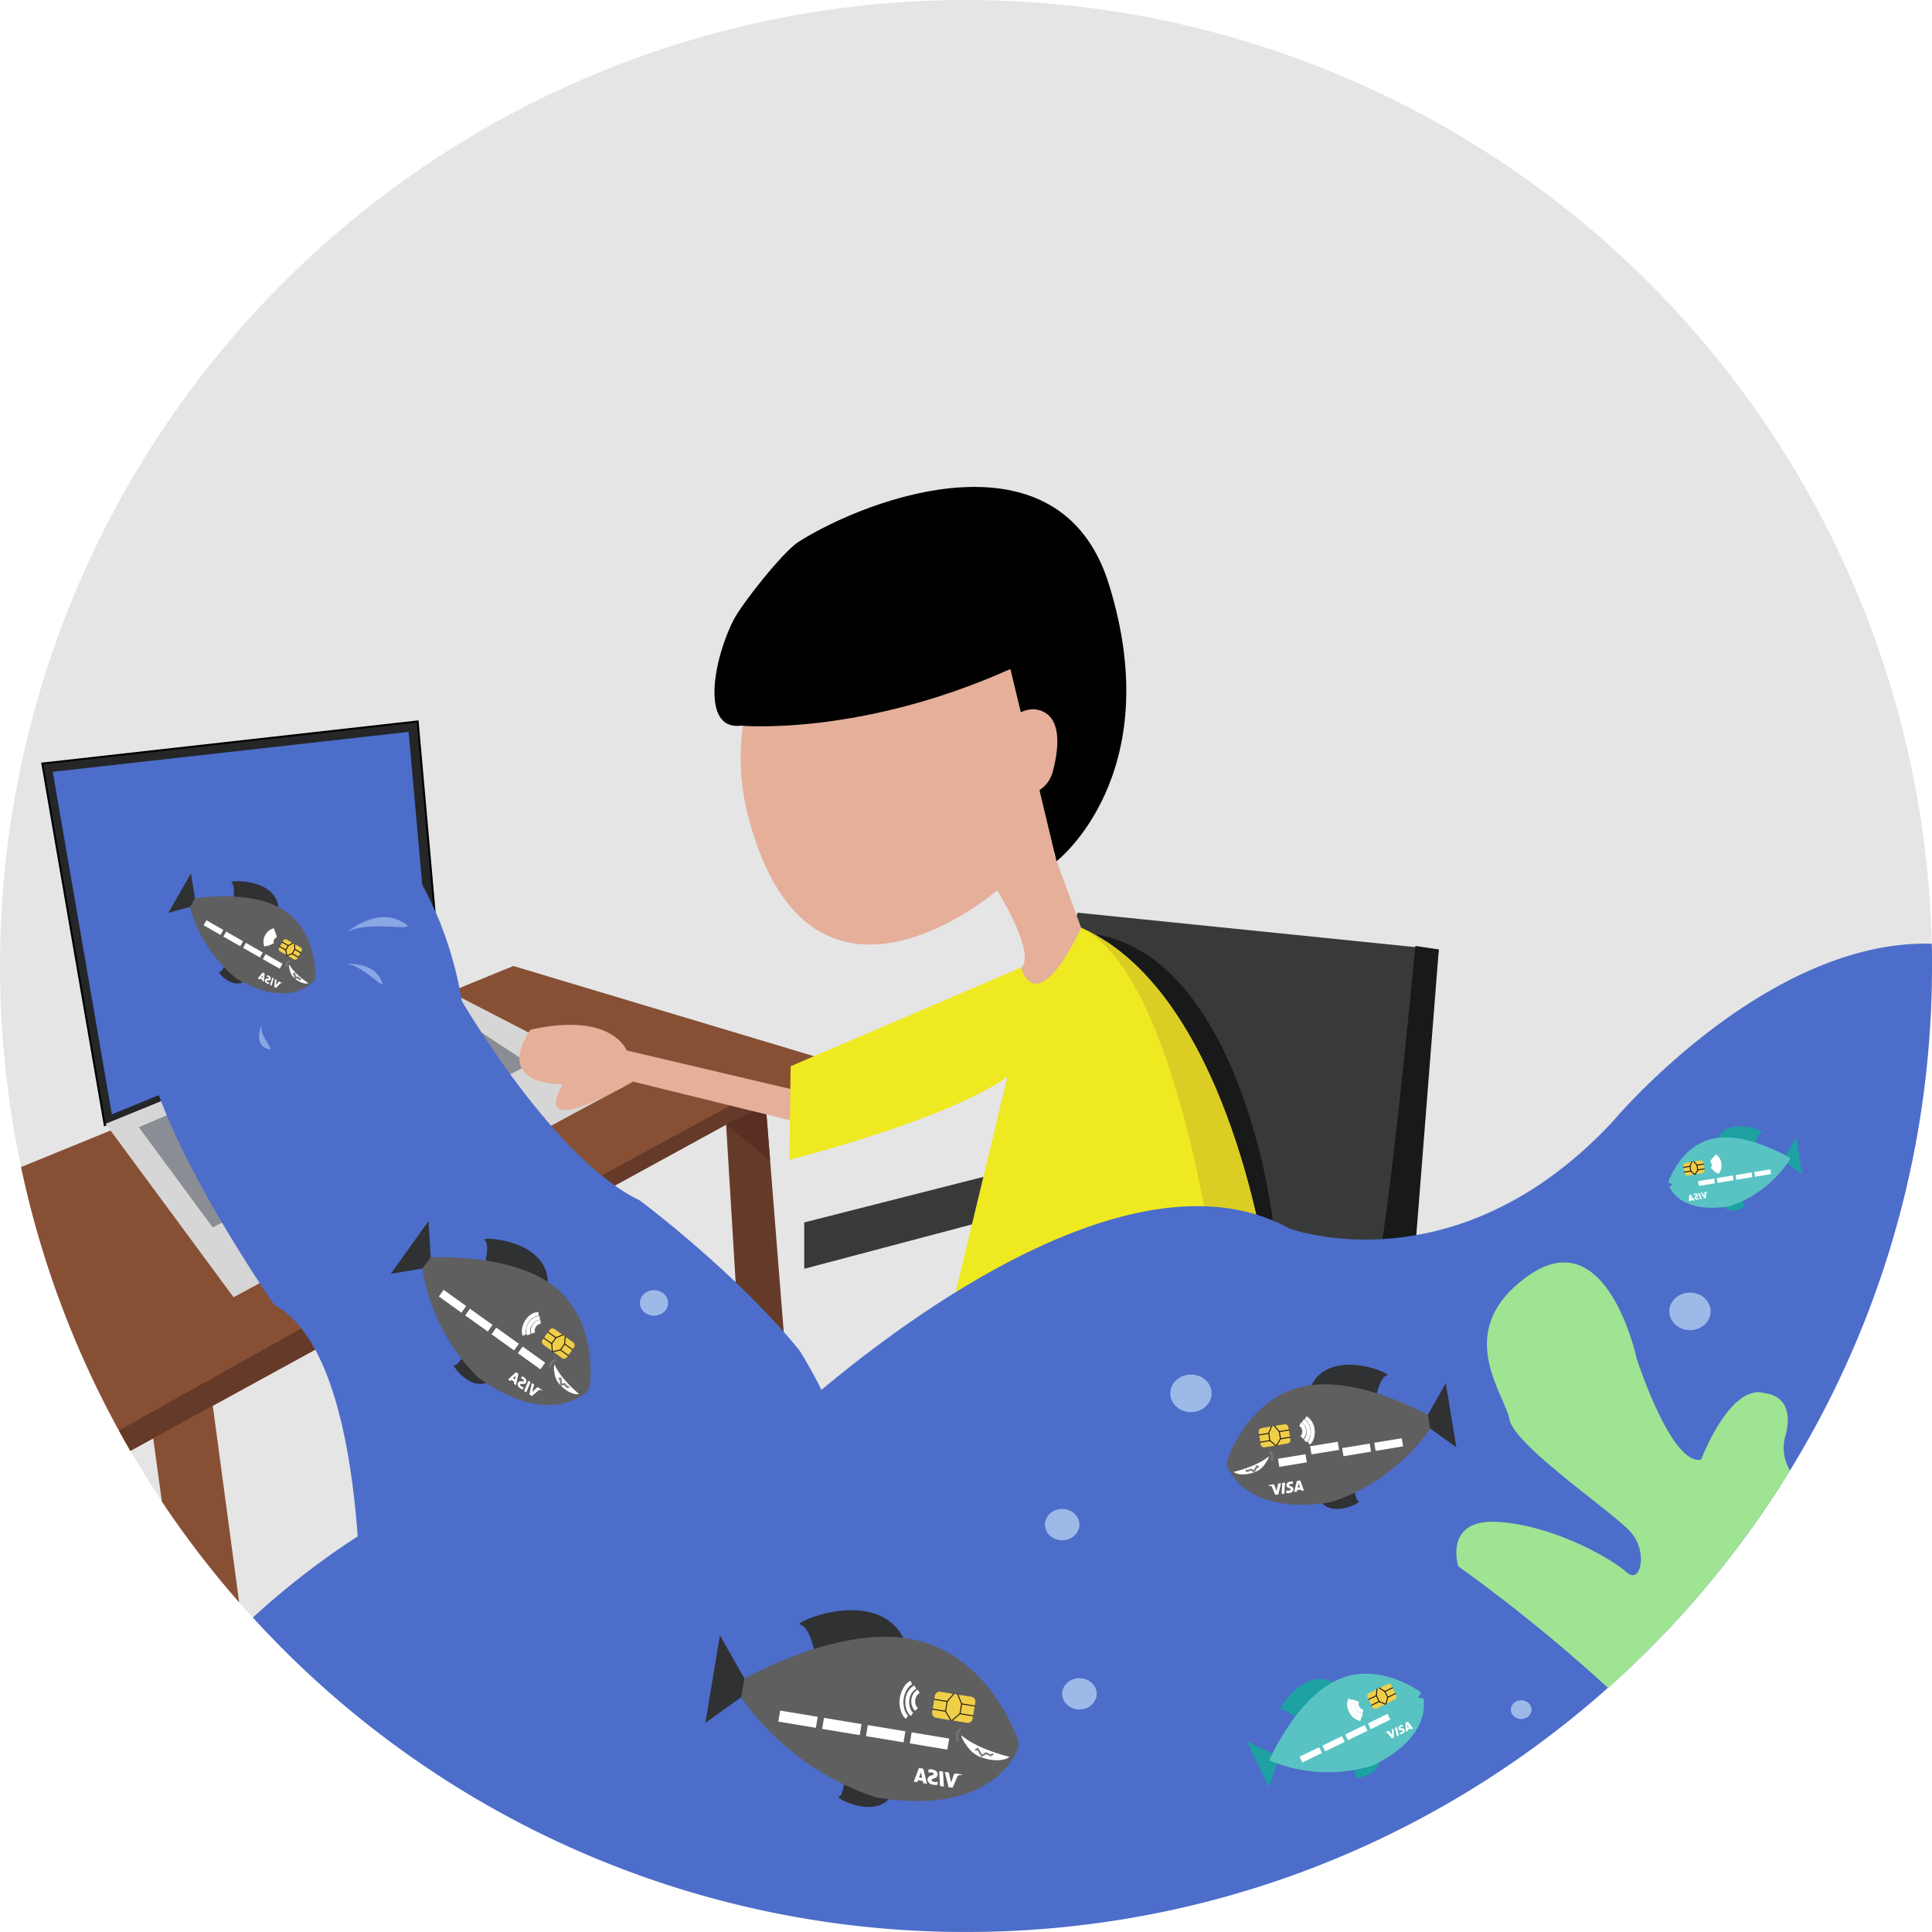 <svg xmlns="http://www.w3.org/2000/svg" viewBox="0 0 495.82 495.82"><defs><style>.\34 0b7c6c3-a686-4d7b-86e8-78a0a4901d8f{fill:#e5e5e5;}.\31 3c7766a-ce46-4137-97f8-194dca493f53{fill:#383a3a;}.\35 c53f08b-db8d-4bb0-92ad-ba512fb03b86{fill:#181919;}.c9f39c9b-d4fc-42e1-a168-ec629a4fd836{fill:#875035;}.\32 8b26aa1-9937-4c1a-ae18-08a80345fc5c{fill:#663a29;}.e621bc6c-00fe-4d11-80c8-1afd035583ed{fill:#592f23;}.\33 be2c232-cbf5-4250-9114-eea6ef5e968a,.\35 f89c95a-980f-438e-b656-ac7fae5d13bb,.\37 b54991f-ef50-4a9c-9ee6-ce7a502736e8,.cba9f140-7fdc-491b-864b-046e14a86e15{fill:none;}.bb039f49-db28-4ea4-b677-72ed8d073f13,.cba9f140-7fdc-491b-864b-046e14a86e15{stroke:#000;}.\33 be2c232-cbf5-4250-9114-eea6ef5e968a,.\35 f89c95a-980f-438e-b656-ac7fae5d13bb,.bb039f49-db28-4ea4-b677-72ed8d073f13,.cba9f140-7fdc-491b-864b-046e14a86e15{stroke-miterlimit:10;}.\34 b51c22c-4401-4004-8e3c-2711cae28572{fill:#d6d6d6;}.e66fe7cd-c608-48d2-aea9-e4fa88b84420{fill:#252628;}.\38 045fdd9-eddc-4917-ab58-2bf6a43a52b3{fill:#4c6dca;}.\37 399f81b-f86d-468d-944f-db6bd85f05d9{fill:#8a8d93;}.\36 bbc9c6e-51b2-459b-aead-9af46699d458{fill:#e5af9a;}.\31 e89fece-23b4-41a2-9f74-1cedce8cd0fa{fill:#efe922;}.b9446ee8-a5f4-4c48-bbb5-3b6950fa0d34{fill:#dbcd23;}.b828471b-2a28-4795-8d4c-2bc288b25dfc{fill:#89a6e5;}.a34ddc33-7e1c-4cab-943a-41eef1aa5a70{fill:#9ee493;}.e2ae2f84-c0a6-4440-b659-e51a27c76565{fill:#2f3132;}.\36 2d491ec-e762-4e5e-8e59-b90de45c2990{fill:#5f5f5f;}.\31 21c5892-6ee6-4540-a519-3804cd6fe66a{fill:#efcf48;}.\37 b54991f-ef50-4a9c-9ee6-ce7a502736e8{stroke:#231815;stroke-linecap:round;stroke-linejoin:round;stroke-width:0.25px;}.bb039f49-db28-4ea4-b677-72ed8d073f13,.e1cf817e-f09d-409b-9538-defd6bd2859f{fill:#fff;}.\35 f89c95a-980f-438e-b656-ac7fae5d13bb{stroke:#fff;}.\33 be2c232-cbf5-4250-9114-eea6ef5e968a,.bb039f49-db28-4ea4-b677-72ed8d073f13{stroke-width:0.5px;}.bb039f49-db28-4ea4-b677-72ed8d073f13{opacity:0.5;}.\33 be2c232-cbf5-4250-9114-eea6ef5e968a{stroke:#8e8e8e;opacity:0.51;}.\33 6d04e58-0ed9-46a2-8301-87b70f083970{fill:#1da1a3;}.eb63e135-f2c5-4d43-a444-038e4e9d4b4e{fill:#59c3c3;}.e6dc284e-da6b-4263-bec5-15981e9bb23c{fill:#9cb9e8;}</style></defs><title>p1-1</title><g id="e2accacc-18c7-4716-b8b4-9dccd39144c6" data-name="circle"><circle class="40b7c6c3-a686-4d7b-86e8-78a0a4901d8f" cx="247.91" cy="247.91" r="247.91"/></g><g id="337b0661-8ff6-4606-8a39-d04c48be3a65" data-name="chair"><polyline class="13c7766a-ce46-4137-97f8-194dca493f53" points="251.34 313.72 253.72 301.68 206.39 313.72 206.39 325.62"/><polygon class="13c7766a-ce46-4137-97f8-194dca493f53" points="276.57 234.23 273.24 243.68 255.24 339.56 357.91 339.56 369.24 243.68 276.57 234.23"/><path class="5c53f08b-db8d-4bb0-92ad-ba512fb03b86" d="M196.81,132.4c44.23,1.58,52.5,86,50.16,84.09L170.58,222l13.1-58.12" transform="translate(80.06 106.96)"/><path class="5c53f08b-db8d-4bb0-92ad-ba512fb03b86" d="M289.19,136.72l-6-.92S274.5,227.42,271.93,222c-.49-1,11.45-11.55,11.45-11.55Z" transform="translate(80.06 106.96)"/></g><g id="448b11fc-ab2a-4f85-93eb-368af6d3c1e5" data-name="desk"><path class="c9f39c9b-d4fc-42e1-a168-ec629a4fd836" d="M51.69,140.95l-126.35,51.6A246.29,246.29,0,0,0-46.6,265.38L-26,254.11l161-88.17Z" transform="translate(80.06 106.96)"/><path class="c9f39c9b-d4fc-42e1-a168-ec629a4fd836" d="M-26,249.7l-15,10.61,2.48,18.09a248.9,248.9,0,0,0,19.84,25.87Z" transform="translate(80.06 106.96)"/><polygon class="28b26aa1-9937-4c1a-ae18-08a80345fc5c" points="196.15 278.99 203.09 366.52 191.03 366.09 186.1 284.55 196.15 278.99"/><polygon class="28b26aa1-9937-4c1a-ae18-08a80345fc5c" points="30.5 367.1 77.34 340.92 83.47 344.96 33.46 372.34 30.5 367.1"/><polyline class="28b26aa1-9937-4c1a-ae18-08a80345fc5c" points="154.37 301.68 197.56 278.22 202.83 279.6 157.77 304.27 154.37 301.68"/><polygon class="e621bc6c-00fe-4d11-80c8-1afd035583ed" points="186.35 288.62 197.64 297.81 196.51 283.55 186.35 288.62"/></g><g id="ac216755-f665-4ead-ab89-f49866a948ca" data-name="computer"><polygon class="cba9f140-7fdc-491b-864b-046e14a86e15" points="11.15 196.17 106.96 185.42 113 253.29 27.08 288.38 11.15 196.17"/><polygon class="4b51c22c-4401-4004-8e3c-2711cae28572" points="59.94 332.92 27.08 288.38 113 253.29 161.26 278.2 59.94 332.92"/><polygon class="e66fe7cd-c608-48d2-aea9-e4fa88b84420" points="11.15 196.17 106.96 185.42 113 253.29 27.08 288.38 11.15 196.17"/><polygon class="8045fdd9-eddc-4917-ab58-2bf6a43a52b3" points="13.54 198.07 104.87 187.83 110.62 252.52 28.71 285.98 13.54 198.07"/><polygon class="7399f81b-f86d-468d-944f-db6bd85f05d9" points="54.59 315 35.62 289.28 111.38 256.95 135.96 273.12 54.59 315"/><polygon class="cba9f140-7fdc-491b-864b-046e14a86e15" points="96.74 309.89 89.07 301.06 111.91 289.23 122.63 295.82 96.74 309.89"/></g><g id="ace4d5f7-f744-4082-90ee-66a2bc5466b4" data-name="body"><path class="6bbc9c6e-51b2-459b-aead-9af46699d458" d="M182,141.33s4.43-2-6.12-19.81c0,0-47.84,41.41-63.84-18.59s68-125,98-40l-2.21-5.76S213.54,88.5,190.35,112l7.07,19.16S241,158.93,247,237.93l-85.19,2.73,16.68-71.3" transform="translate(80.06 106.96)"/><path class="6bbc9c6e-51b2-459b-aead-9af46699d458" d="M129.14,174,80.76,162.62s-3.67-10-24.67-5.33c0,0-10.33,13.67,8.33,14,0,0-10.33,15.33,18-.67l49,12.07Z" transform="translate(80.06 106.96)"/><path d="M191.08,114.07S219.8,91.9,204.5,42.9c-12.63-40.45-61.84-22.07-79.59-10.83-4,2.52-14.5,15.81-16.67,20-5.14,9.93-8.65,28.56,1.93,27.2,0,0,30.43,2.8,69.08-14.54" transform="translate(80.06 106.96)"/><path class="6bbc9c6e-51b2-459b-aead-9af46699d458" d="M174.18,83.47s6.77-11.25,13.65-7.71c5.06,2.6,3.42,11.25,2.2,15.63a8,8,0,0,1-3,4.2L182,99.43" transform="translate(80.06 106.96)"/><path class="1e89fece-23b4-41a2-9f74-1cedce8cd0fa" d="M197.43,131.16c38.76,17.16,48,90.12,48,90.12l-80.76,5.46,13.85-57.37c-16.13,11.37-56,21.3-56,21.3l.33-24L182,141.33S185.52,155.65,197.43,131.16Z" transform="translate(80.06 106.96)"/><path class="b9446ee8-a5f4-4c48-bbb5-3b6950fa0d34" d="M197.43,131.16c38.76,17.16,48,90.12,48,90.12l-13.27.74S222.35,143.32,197.43,131.16Z" transform="translate(80.06 106.96)"/></g><g id="c5c32fa3-a03c-49dc-80f9-ecc29aef852f" data-name="water"><path class="8045fdd9-eddc-4917-ab58-2bf6a43a52b3" d="M4.63,92.77s27.18,17.1,33.83,57.16c0,0,23.6,40.73,45.65,51.17,0,0,24.57,18.27,41,38.5,0,0,12,18.93,9.46,24.8S12.36,317.3,12.36,317.3s3.33-75.84-22.07-89.41c0,0-32.63-47-33.11-69.21" transform="translate(80.06 106.96)"/><path class="8045fdd9-eddc-4917-ab58-2bf6a43a52b3" d="M167.85,388.85c136.92,0,247.91-111,247.91-247.91,0-1.91,0-3.81-.07-5.71-42.79-1.19-82,45.78-82,45.78-40.39,43.2-82.9,27.28-82.9,27.28C201.17,181.08,119,260.11,119,260.11,97.72,279.92,61.59,271,61.59,271,29.65,268-8,301.53-15.16,308.16A247.25,247.25,0,0,0,167.85,388.85Z" transform="translate(80.06 106.96)"/><path class="b828471b-2a28-4795-8d4c-2bc288b25dfc" d="M9,132.24s7.32-6.25,13.84-2.78S14.92,128.85,9,132.24Z" transform="translate(80.06 106.96)"/><path class="b828471b-2a28-4795-8d4c-2bc288b25dfc" d="M9,140.44s6.38-.58,8.59,3.81S13.53,140.87,9,140.44Z" transform="translate(80.06 106.96)"/><path class="b828471b-2a28-4795-8d4c-2bc288b25dfc" d="M-12.89,156s-2.2,4.71,1.14,6.07S-13.7,159.33-12.89,156Z" transform="translate(80.06 106.96)"/></g><g id="c16dcea9-a187-47e3-bb99-b024b5bd8c75" data-name="草"><path class="a34ddc33-7e1c-4cab-943a-41eef1aa5a70" d="M379.31,270.39a11.41,11.41,0,0,1-1.41-8c3.48-11.29-4.81-11.75-4.81-11.75-9.09-3-16.58,17-16.58,17-7.75,1.52-16.58-26.08-16.58-26.08s-7.49-35.2-27.54-21.27-6.42,30.13-5.08,37,27,24.06,31.28,29.12,2.41,13.42-1.19,10.13-18.33-11.9-32.77-12.91-10.43,11.4-10.43,11.4a414.65,414.65,0,0,1,38.43,31.2A249.1,249.1,0,0,0,379.31,270.39Z" transform="translate(80.06 106.96)"/></g><g id="04570526-458b-4812-b12b-0986b6c9849c" data-name="fish"><path class="e2ae2f84-c0a6-4440-b659-e51a27c76565" d="M273.31,250.62s.95-4.34,2.6-4.62-14.24-7.33-19.4,2.47Z" transform="translate(80.06 106.96)"/><path class="e2ae2f84-c0a6-4440-b659-e51a27c76565" d="M267.53,274.92s.2,3.21,1.11,3.42-8.58,5.33-10.73-1.93Z" transform="translate(80.06 106.96)"/><path class="62d491ec-e762-4e5e-8e59-b90de45c2990" d="M235.34,270.23c1.84,3.56,8,11.31,26.29,8.29a50.29,50.29,0,0,0,26.91-21.16s-19.5-11.76-34.24-8.47c-12.45,2.78-17.89,14.9-19.29,18.6a2.29,2.29,0,0,0-.11.39s0,.12,0,.32a0,0,0,0,0,0,0A2.68,2.68,0,0,0,235.34,270.23Z" transform="translate(80.06 106.96)"/><path class="62d491ec-e762-4e5e-8e59-b90de45c2990" d="M234.87,268.2h0a0,0,0,0,1,0,0A0,0,0,0,0,234.87,268.2Z" transform="translate(80.06 106.96)"/><polygon class="e2ae2f84-c0a6-4440-b659-e51a27c76565" points="366.44 363.07 367.02 366.6 373.76 371.43 371.04 354.99 366.44 363.07"/><path class="121c5892-6ee6-4540-a519-3804cd6fe66a" d="M244.54,264.47l4.51-.75,1.3-.22a.92.92,0,0,0,.76-1.06l-.51-3.1a.92.92,0,0,0-1.06-.76l-1.23.2-4.59.76a.92.92,0,0,0-.76,1.06l.51,3.1A.92.92,0,0,0,244.54,264.47Z" transform="translate(80.06 106.96)"/><polyline class="7b54991f-ef50-4a9c-9ee6-ce7a502736e8" points="327.06 365.97 328.31 367.4 328.62 369.25 327.62 370.93"/><polyline class="7b54991f-ef50-4a9c-9ee6-ce7a502736e8" points="326.31 366.09 325.59 367.86 325.9 369.7 327.39 370.96"/><line class="7b54991f-ef50-4a9c-9ee6-ce7a502736e8" x1="325.59" y1="367.85" x2="323.14" y2="368.26"/><line class="7b54991f-ef50-4a9c-9ee6-ce7a502736e8" x1="325.9" y1="369.7" x2="323.45" y2="370.11"/><line class="7b54991f-ef50-4a9c-9ee6-ce7a502736e8" x1="330.77" y1="367" x2="328.31" y2="367.4"/><line class="7b54991f-ef50-4a9c-9ee6-ce7a502736e8" x1="331.07" y1="368.85" x2="328.62" y2="369.25"/><rect class="e1cf817e-f09d-409b-9538-defd6bd2859f" x="248.03" y="266.83" width="7.16" height="2.11" transform="translate(623.7 597.97) rotate(170.59)"/><rect class="e1cf817e-f09d-409b-9538-defd6bd2859f" x="256.27" y="265.47" width="7.16" height="2.11" transform="matrix(-0.99, 0.16, -0.16, -0.99, 639.84, 593.91)"/><rect class="e1cf817e-f09d-409b-9538-defd6bd2859f" x="264.5" y="264.1" width="7.16" height="2.11" transform="translate(655.98 589.85) rotate(170.59)"/><rect class="e1cf817e-f09d-409b-9538-defd6bd2859f" x="272.74" y="262.74" width="7.16" height="2.11" transform="translate(672.12 585.79) rotate(170.59)"/><path class="5f89c95a-980f-438e-b656-ac7fae5d13bb" d="M253.62,258.54a2,2,0,0,1,1,1.52,2.08,2.08,0,0,1-.57,1.89" transform="translate(80.06 106.96)"/><path class="5f89c95a-980f-438e-b656-ac7fae5d13bb" d="M254.26,257.72a3,3,0,0,1,1.47,2.28,3.12,3.12,0,0,1-.86,2.83" transform="translate(80.06 106.96)"/><path class="5f89c95a-980f-438e-b656-ac7fae5d13bb" d="M255,256.91a4,4,0,0,1,1.79,2.9c.23,1.36-.22,3.05-1,3.57" transform="translate(80.06 106.96)"/><path class="e1cf817e-f09d-409b-9538-defd6bd2859f" d="M254.56,275.56l-.22,0-.39.06a0,0,0,0,1-.06,0l-.11-.3s0,0-.07,0l-.79.12a.07.07,0,0,0-.07.07q0,.16-.07.33s0,0,0,0l-.68.11h0l0-.18.61-2.45a.35.35,0,0,1,.18-.26l.12,0,.53-.08s.06,0,.08,0l.8,2.14.15.4,0,0Zm-1-.83-.36-1h0l-.21,1.06Z" transform="translate(80.06 106.96)"/><path class="e1cf817e-f09d-409b-9538-defd6bd2859f" d="M245.45,274.22s0-.05.07-.06l1.12-.17a.32.32,0,0,1,.38.22l.51,1.45,0,.08,0-.05.42-1.85a.06.06,0,0,1,.06-.06l.63-.09h.05v.06l-.66,2.65c0,.06,0,.14-.06.17s-.11,0-.17,0l-.5.08a.06.06,0,0,1-.08,0l-.86-2a.38.38,0,0,0-.26-.24,3.24,3.24,0,0,0-.67-.1Z" transform="translate(80.06 106.96)"/><path class="e1cf817e-f09d-409b-9538-defd6bd2859f" d="M250.05,276.15l0-.61.08,0a1.35,1.35,0,0,0,.73,0,.66.66,0,0,0,.22-.1.21.21,0,0,0,0-.37,2.46,2.46,0,0,0-.28-.12,3.87,3.87,0,0,1-.41-.18.71.71,0,0,1-.2-1,1.18,1.18,0,0,1,.62-.44,1.84,1.84,0,0,1,.92-.06h0l0,.58-.4,0a.79.79,0,0,0-.4.08.43.43,0,0,0-.13.11.16.16,0,0,0,0,.24,1.5,1.5,0,0,0,.25.12l.38.15a.77.77,0,0,1,.27,1.22,1.17,1.17,0,0,1-.55.36,2.2,2.2,0,0,1-1.09.08Z" transform="translate(80.06 106.96)"/><path class="e1cf817e-f09d-409b-9538-defd6bd2859f" d="M248.88,276.43l0-.64q.06-1,.12-2.09c0-.05,0-.07.07-.08l.56-.08h.07l0,.32q-.07,1.21-.14,2.41c0,.05,0,.08-.07.09l-.57.08Z" transform="translate(80.06 106.96)"/><path class="e1cf817e-f09d-409b-9538-defd6bd2859f" d="M244.4,269c.62-.84,1.27-1.85,1.13-2.21,0,0-2.26,2.32-9,4,0,0,1.5,1.34,5.18.14A5.47,5.47,0,0,0,244.4,269Z" transform="translate(80.06 106.96)"/><polyline class="bb039f49-db28-4ea4-b677-72ed8d073f13" points="323.03 376.58 322.6 376.31 321.8 377.62 321.02 377.14 320.12 377.54 319.68 377.27"/><path class="3be2c232-cbf5-4250-9114-eea6ef5e968a" d="M246.2,268a1.89,1.89,0,0,0-.47-2.4" transform="translate(80.06 106.96)"/><path class="e2ae2f84-c0a6-4440-b659-e51a27c76565" d="M128.82,316.27s-1.29-5.93-3.55-6.3,19.43-10,26.49,3.38Z" transform="translate(80.06 106.96)"/><path class="e2ae2f84-c0a6-4440-b659-e51a27c76565" d="M136.71,349.45s-.27,4.38-1.51,4.67,11.72,7.28,14.65-2.64Z" transform="translate(80.06 106.96)"/><path class="62d491ec-e762-4e5e-8e59-b90de45c2990" d="M180.65,343c-2.52,4.86-11,15.45-35.89,11.31A68.66,68.66,0,0,1,108,325.46s26.62-16.06,46.74-11.57c17,3.79,24.43,20.34,26.33,25.39a3.13,3.13,0,0,1,.15.53s0,.17.07.44a0,0,0,0,1,0,0A3.66,3.66,0,0,1,180.65,343Z" transform="translate(80.06 106.96)"/><path class="62d491ec-e762-4e5e-8e59-b90de45c2990" d="M181.31,340.28h0a0,0,0,0,0,0,0A.06.06,0,0,1,181.31,340.28Z" transform="translate(80.06 106.96)"/><polygon class="e2ae2f84-c0a6-4440-b659-e51a27c76565" points="191.03 430.73 190.24 435.55 181.03 442.15 184.75 419.7 191.03 430.73"/><path class="121c5892-6ee6-4540-a519-3804cd6fe66a" d="M168.1,335.18l-6.16-1-1.78-.29a1.26,1.26,0,0,1-1-1.44l.7-4.24a1.26,1.26,0,0,1,1.44-1l1.68.28,6.26,1a1.26,1.26,0,0,1,1,1.44l-.7,4.24A1.26,1.26,0,0,1,168.1,335.18Z" transform="translate(80.06 106.96)"/><polyline class="7b54991f-ef50-4a9c-9ee6-ce7a502736e8" points="244.78 434.69 243.08 436.65 242.66 439.18 244.03 441.46"/><polyline class="7b54991f-ef50-4a9c-9ee6-ce7a502736e8" points="245.81 434.86 246.79 437.27 246.38 439.79 244.34 441.51"/><line class="7b54991f-ef50-4a9c-9ee6-ce7a502736e8" x1="246.79" y1="437.27" x2="250.14" y2="437.82"/><line class="7b54991f-ef50-4a9c-9ee6-ce7a502736e8" x1="246.37" y1="439.79" x2="249.72" y2="440.35"/><line class="7b54991f-ef50-4a9c-9ee6-ce7a502736e8" x1="239.73" y1="436.1" x2="243.08" y2="436.65"/><line class="7b54991f-ef50-4a9c-9ee6-ce7a502736e8" x1="239.31" y1="438.62" x2="242.66" y2="439.18"/><rect class="e1cf817e-f09d-409b-9538-defd6bd2859f" x="153.57" y="338.41" width="9.77" height="2.87" transform="translate(137.78 85.62) rotate(9.41)"/><rect class="e1cf817e-f09d-409b-9538-defd6bd2859f" x="142.32" y="336.55" width="9.77" height="2.87" transform="translate(137.33 87.43) rotate(9.41)"/><rect class="e1cf817e-f09d-409b-9538-defd6bd2859f" x="131.08" y="334.69" width="9.77" height="2.87" transform="translate(136.87 89.25) rotate(9.41)"/><rect class="e1cf817e-f09d-409b-9538-defd6bd2859f" x="119.83" y="332.82" width="9.77" height="2.87" transform="translate(136.41 91.06) rotate(9.41)"/><path class="5f89c95a-980f-438e-b656-ac7fae5d13bb" d="M155.7,327.09a2.76,2.76,0,0,0-1.34,2.07,2.83,2.83,0,0,0,.78,2.58" transform="translate(80.06 106.96)"/><path class="5f89c95a-980f-438e-b656-ac7fae5d13bb" d="M154.83,326a4.15,4.15,0,0,0-2,3.11c-.24,1.47.28,3.3,1.17,3.87" transform="translate(80.06 106.96)"/><path class="5f89c95a-980f-438e-b656-ac7fae5d13bb" d="M153.8,324.86c-1.11.44-2.15,2.2-2.44,4s.29,4.17,1.35,4.87" transform="translate(80.06 106.96)"/><path class="e1cf817e-f09d-409b-9538-defd6bd2859f" d="M154.43,350.31l0,0,.21-.55,1.09-2.92c0-.06,0-.07.1-.06l.72.11.16,0a.48.48,0,0,1,.25.35l.83,3.34.06.24h0l-.93-.14s0,0-.05-.06-.06-.3-.09-.45a.09.09,0,0,0-.09-.09l-1.08-.16c-.05,0-.08,0-.1.06l-.15.42a.06.06,0,0,1-.08,0l-.53-.08-.3-.05Zm2.16-1-.29-1.44h0l-.49,1.32Z" transform="translate(80.06 106.96)"/><path class="e1cf817e-f09d-409b-9538-defd6bd2859f" d="M166.86,348.5c0-.06,0-.07-.1-.08l-1.53-.23a.44.44,0,0,0-.51.3l-.69,2,0,.1,0-.07-.58-2.52a.09.09,0,0,0-.09-.08l-.86-.13h-.07l0,.08.9,3.62c0,.08,0,.19.08.24s.16,0,.24,0l.68.11a.09.09,0,0,0,.11-.06l1.18-2.77a.51.51,0,0,1,.36-.33,4.42,4.42,0,0,1,.92-.14Z" transform="translate(80.06 106.96)"/><path class="e1cf817e-f09d-409b-9538-defd6bd2859f" d="M160.58,351.13l0-.84-.11,0a1.85,1.85,0,0,1-1,0,.9.9,0,0,1-.3-.14.28.28,0,0,1,0-.5,3.36,3.36,0,0,1,.38-.16,5.28,5.28,0,0,0,.56-.24,1,1,0,0,0,.28-1.43,1.61,1.61,0,0,0-.85-.59,2.51,2.51,0,0,0-1.26-.08h-.06l0,.79c.19,0,.37,0,.55-.05a1.07,1.07,0,0,1,.55.1.59.59,0,0,1,.18.14.21.21,0,0,1,0,.33,2,2,0,0,1-.34.16c-.17.07-.35.12-.52.2a1,1,0,0,0-.37,1.66,1.6,1.6,0,0,0,.75.49,3,3,0,0,0,1.49.11Z" transform="translate(80.06 106.96)"/><path class="e1cf817e-f09d-409b-9538-defd6bd2859f" d="M162.17,351.52l-.05-.88q-.08-1.43-.17-2.86c0-.07,0-.1-.1-.11l-.76-.11-.1,0,0,.44q.1,1.65.19,3.29c0,.08,0,.11.1.12l.77.12Z" transform="translate(80.06 106.96)"/><path class="e1cf817e-f09d-409b-9538-defd6bd2859f" d="M168.29,341.4c-.85-1.15-1.74-2.52-1.55-3,0,0,3.09,3.17,12.29,5.51,0,0-2,1.83-7.07.19A7.47,7.47,0,0,1,168.29,341.4Z" transform="translate(80.06 106.96)"/><polyline class="bb039f49-db28-4ea4-b677-72ed8d073f13" points="250.29 449.18 250.88 448.81 251.98 450.59 253.03 449.94 254.27 450.48 254.87 450.12"/><path class="3be2c232-cbf5-4250-9114-eea6ef5e968a" d="M165.84,340s-1.08-2,.64-3.27" transform="translate(80.06 106.96)"/><path class="e2ae2f84-c0a6-4440-b659-e51a27c76565" d="M-20.11,123.19s.43-3.08-.58-3.66,11.11-1.35,12.11,6.34Z" transform="translate(80.06 106.96)"/><path class="e2ae2f84-c0a6-4440-b659-e51a27c76565" d="M-22.22,140.52s-.91,2.05-1.56,2,4.33,5.58,7.5,1.34Z" transform="translate(80.06 106.96)"/><path class="62d491ec-e762-4e5e-8e59-b90de45c2990" d="M0,145.26c-2.07,1.89-8,5.47-19.24-1a35.15,35.15,0,0,1-12.5-20.41s15.64-3,24.5,2.76C.25,131.5.87,140.77.89,143.53a1.6,1.6,0,0,1,0,.28s0,.09,0,.22h0A1.87,1.87,0,0,1,0,145.26Z" transform="translate(80.06 106.96)"/><path class="62d491ec-e762-4e5e-8e59-b90de45c2990" d="M.82,144.05h0A0,0,0,0,1,.82,144.05Z" transform="translate(80.06 106.96)"/><polygon class="e2ae2f84-c0a6-4440-b659-e51a27c76565" points="50.05 230.57 48.8 232.74 43.21 234.27 48.99 224.16 50.05 230.57"/><path class="121c5892-6ee6-4540-a519-3804cd6fe66a" d="M-4.62,139.25l-2.77-1.59-.8-.46a.64.64,0,0,1-.24-.88l1.09-1.91a.64.64,0,0,1,.88-.24l.75.43,2.82,1.61a.64.64,0,0,1,.24.88L-3.74,139A.64.64,0,0,1-4.62,139.25Z" transform="translate(80.06 106.96)"/><polyline class="7b54991f-ef50-4a9c-9ee6-ce7a502736e8" points="75.15 242.04 73.98 242.68 73.33 243.81 73.58 245.15"/><polyline class="7b54991f-ef50-4a9c-9ee6-ce7a502736e8" points="75.61 242.3 75.65 243.63 75 244.77 73.72 245.23"/><line class="7b54991f-ef50-4a9c-9ee6-ce7a502736e8" x1="75.65" y1="243.63" x2="77.16" y2="244.49"/><line class="7b54991f-ef50-4a9c-9ee6-ce7a502736e8" x1="75" y1="244.77" x2="76.51" y2="245.63"/><line class="7b54991f-ef50-4a9c-9ee6-ce7a502736e8" x1="72.47" y1="241.81" x2="73.98" y2="242.67"/><line class="7b54991f-ef50-4a9c-9ee6-ce7a502736e8" x1="71.82" y1="242.95" x2="73.33" y2="243.81"/><rect class="e1cf817e-f09d-409b-9538-defd6bd2859f" x="-12.58" y="139.04" width="5" height="1.47" transform="translate(148.09 130.39) rotate(29.75)"/><rect class="e1cf817e-f09d-409b-9538-defd6bd2859f" x="-17.65" y="136.15" width="5" height="1.47" transform="translate(145.99 132.52) rotate(29.75)"/><rect class="e1cf817e-f09d-409b-9538-defd6bd2859f" x="-22.71" y="133.25" width="5" height="1.47" transform="translate(143.88 134.66) rotate(29.75)"/><rect class="e1cf817e-f09d-409b-9538-defd6bd2859f" x="-27.78" y="130.35" width="5" height="1.47" transform="translate(141.78 136.79) rotate(29.75)"/><path class="5f89c95a-980f-438e-b656-ac7fae5d13bb" d="M-9.13,133.16a1.41,1.41,0,0,0-1,.76,1.45,1.45,0,0,0-.08,1.38" transform="translate(80.06 106.96)"/><path class="5f89c95a-980f-438e-b656-ac7fae5d13bb" d="M-9.35,132.47a2.12,2.12,0,0,0-1.52,1.13,2.18,2.18,0,0,0-.13,2.06" transform="translate(80.06 106.96)"/><path class="5f89c95a-980f-438e-b656-ac7fae5d13bb" d="M-9.64,131.75a2.76,2.76,0,0,0-1.88,1.46,2.81,2.81,0,0,0-.22,2.58" transform="translate(80.06 106.96)"/><path class="e1cf817e-f09d-409b-9538-defd6bd2859f" d="M-13.87,144.08h0l.2-.23,1-1.21a0,0,0,0,1,.06,0l.33.18.07,0a.24.24,0,0,1,.06.21l-.19,1.75V145h0l-.42-.24a0,0,0,0,1,0,0q0-.12,0-.23a0,0,0,0,0,0-.06l-.49-.27a0,0,0,0,0-.06,0l-.15.17a0,0,0,0,1,0,0l-.24-.13-.14-.08Zm1.21-.09.12-.74h0l-.47.55Z" transform="translate(80.06 106.96)"/><path class="e1cf817e-f09d-409b-9538-defd6bd2859f" d="M-7.58,145.43s0,0,0-.06l-.69-.38a.22.22,0,0,0-.3.05l-.68.82,0,0s0,0,0,0l.17-1.31a0,0,0,0,0,0-.05l-.39-.22,0,0v0l-.21,1.9s0,.09,0,.13.07,0,.11.07l.31.17a0,0,0,0,0,.06,0l1.06-1.12a.26.26,0,0,1,.23-.09,2.26,2.26,0,0,1,.47.09Z" transform="translate(80.06 106.96)"/><path class="e1cf817e-f09d-409b-9538-defd6bd2859f" d="M-11.07,145.57l.13-.41H-11a1,1,0,0,1-.48-.16.46.46,0,0,1-.12-.12.15.15,0,0,1,.1-.24h.21a2.7,2.7,0,0,0,.31,0,.5.5,0,0,0,.39-.64.82.82,0,0,0-.3-.44,1.29,1.29,0,0,0-.59-.26h0l-.12.39.27.07a.55.55,0,0,1,.24.15.3.3,0,0,1,.06.1.11.11,0,0,1-.08.15l-.19,0h-.28a.54.54,0,0,0-.47.73.82.82,0,0,0,.27.37,1.53,1.53,0,0,0,.7.32Z" transform="translate(80.06 106.96)"/><path class="e1cf817e-f09d-409b-9538-defd6bd2859f" d="M-10.37,146l.13-.43.43-1.4a0,0,0,0,0,0-.07l-.35-.19,0,0-.07.22-.49,1.61s0,.05,0,.07l.35.19Z" transform="translate(80.06 106.96)"/><path class="e1cf817e-f09d-409b-9538-defd6bd2859f" d="M-5.63,142.27c-.2-.7-.38-1.52-.21-1.72,0,0,.92,2.07,4.92,4.83,0,0-1.31.51-3.43-1.17A3.82,3.82,0,0,1-5.63,142.27Z" transform="translate(80.06 106.96)"/><polyline class="bb039f49-db28-4ea4-b677-72ed8d073f13" points="75.21 249.97 75.56 249.9 75.77 250.95 76.39 250.83 76.89 251.31 77.24 251.24"/><path class="3be2c232-cbf5-4250-9114-eea6ef5e968a" d="M-6.55,141.14a1.32,1.32,0,0,1,.89-1.46" transform="translate(80.06 106.96)"/><path class="e2ae2f84-c0a6-4440-b659-e51a27c76565" d="M44.56,216.53s1.07-4.3-.29-5.27,16-.28,16.25,10.76Z" transform="translate(80.06 106.96)"/><path class="e2ae2f84-c0a6-4440-b659-e51a27c76565" d="M39,240.8s-1.59,2.78-2.49,2.57,5.32,8.54,10.44,3Z" transform="translate(80.06 106.96)"/><path class="62d491ec-e762-4e5e-8e59-b90de45c2990" d="M69.85,250.78c-3.21,2.37-12.16,6.58-27.14-4.18A50.1,50.1,0,0,1,28,215.84s22.61-1.92,34.33,7.51c9.9,8,9.43,21.19,9,25.11a2.29,2.29,0,0,1-.07.4s0,.12-.1.31v0A2.67,2.67,0,0,1,69.85,250.78Z" transform="translate(80.06 106.96)"/><path class="62d491ec-e762-4e5e-8e59-b90de45c2990" d="M71.17,249.18h0v0S71.17,249.17,71.17,249.18Z" transform="translate(80.06 106.96)"/><polygon class="e2ae2f84-c0a6-4440-b659-e51a27c76565" points="110.52 322.64 108.44 325.54 100.29 326.89 109.97 313.4 110.52 322.64"/><path class="121c5892-6ee6-4540-a519-3804cd6fe66a" d="M64.17,241.58l-3.7-2.66-1.07-.77a.92.92,0,0,1-.21-1.28L61,234.34a.92.92,0,0,1,1.28-.21l1,.72,3.76,2.7a.92.92,0,0,1,.21,1.28l-1.83,2.55A.92.92,0,0,1,64.17,241.58Z" transform="translate(80.06 106.96)"/><polyline class="7b54991f-ef50-4a9c-9ee6-ce7a502736e8" points="144.42 342.58 142.68 343.31 141.59 344.83 141.75 346.76"/><polyline class="7b54991f-ef50-4a9c-9ee6-ce7a502736e8" points="145.04 343.02 144.91 344.91 143.82 346.43 141.93 346.9"/><line class="7b54991f-ef50-4a9c-9ee6-ce7a502736e8" x1="144.91" y1="344.91" x2="146.92" y2="346.35"/><line class="7b54991f-ef50-4a9c-9ee6-ce7a502736e8" x1="143.82" y1="346.43" x2="145.83" y2="347.87"/><line class="7b54991f-ef50-4a9c-9ee6-ce7a502736e8" x1="140.66" y1="341.87" x2="142.68" y2="343.31"/><line class="7b54991f-ef50-4a9c-9ee6-ce7a502736e8" x1="139.57" y1="343.38" x2="141.59" y2="344.83"/><rect class="e1cf817e-f09d-409b-9538-defd6bd2859f" x="52.78" y="240.48" width="7.13" height="2.1" transform="translate(231.39 119.39) rotate(35.65)"/><rect class="e1cf817e-f09d-409b-9538-defd6bd2859f" x="46.02" y="235.63" width="7.13" height="2.1" transform="translate(227.3 122.42) rotate(35.65)"/><rect class="e1cf817e-f09d-409b-9538-defd6bd2859f" x="39.26" y="230.78" width="7.13" height="2.1" transform="translate(223.21 125.45) rotate(35.65)"/><rect class="e1cf817e-f09d-409b-9538-defd6bd2859f" x="32.51" y="225.93" width="7.13" height="2.1" transform="translate(219.11 128.48) rotate(35.65)"/><path class="5f89c95a-980f-438e-b656-ac7fae5d13bb" d="M58.66,232.29a2,2,0,0,0-1.55.92,2.07,2.07,0,0,0-.32,1.94" transform="translate(80.06 106.96)"/><path class="5f89c95a-980f-438e-b656-ac7fae5d13bb" d="M58.46,231.27a3,3,0,0,0-2.32,1.39,3.1,3.1,0,0,0-.48,2.91" transform="translate(80.06 106.96)"/><path class="5f89c95a-980f-438e-b656-ac7fae5d13bb" d="M58.14,230.21a3.93,3.93,0,0,0-2.88,1.8c-.8,1.12-1.15,2.82-.69,3.63" transform="translate(80.06 106.96)"/><path class="e1cf817e-f09d-409b-9538-defd6bd2859f" d="M50.34,247.07h0l.31-.29,1.66-1.56a.06.06,0,0,1,.09,0l.43.31.09.08a.35.35,0,0,1,0,.31l-.53,2.45,0,.18h0l-.57-.4a.07.07,0,0,1,0-.06q0-.16.09-.32a.07.07,0,0,0,0-.09l-.66-.46a.05.05,0,0,0-.08,0l-.23.22a0,0,0,0,1-.07,0l-.32-.22-.18-.13Zm1.73,0,.28-1h0l-.75.71Z" transform="translate(80.06 106.96)"/><path class="e1cf817e-f09d-409b-9538-defd6bd2859f" d="M59.06,249.9s0-.06,0-.09l-.93-.65a.32.32,0,0,0-.43,0l-1.09,1.07-.06.06s0,0,0-.06l.44-1.84a.06.06,0,0,0,0-.08L56.4,248l0,0,0,.06-.57,2.66c0,.06,0,.13,0,.18s.09.07.14.11l.41.29a.06.06,0,0,0,.09,0l1.66-1.43a.37.37,0,0,1,.34-.1,3.23,3.23,0,0,1,.65.2Z" transform="translate(80.06 106.96)"/><path class="e1cf817e-f09d-409b-9538-defd6bd2859f" d="M54.1,249.59l.24-.56-.08,0a1.35,1.35,0,0,1-.66-.3.66.66,0,0,1-.15-.19.21.21,0,0,1,.18-.32,2.45,2.45,0,0,1,.3,0,3.85,3.85,0,0,0,.45,0,.71.71,0,0,0,.65-.85,1.18,1.18,0,0,0-.37-.66,1.83,1.83,0,0,0-.8-.46h0l-.22.53.38.14a.78.78,0,0,1,.32.25.43.43,0,0,1,.07.15.16.16,0,0,1-.14.2,1.49,1.49,0,0,1-.27,0l-.4,0a.76.76,0,0,0-.78,1,1.17,1.17,0,0,0,.33.56,2.19,2.19,0,0,0,.94.55Z" transform="translate(80.06 106.96)"/><path class="e1cf817e-f09d-409b-9538-defd6bd2859f" d="M55,250.36l.25-.59.81-1.93a.07.07,0,0,0,0-.1l-.46-.32-.06,0-.13.3-.94,2.22c0,.05,0,.08,0,.11l.47.32Z" transform="translate(80.06 106.96)"/><path class="e1cf817e-f09d-409b-9538-defd6bd2859f" d="M62.29,245.71c-.18-1-.32-2.21,0-2.47,0,0,1,3.07,6.27,7.57,0,0-1.93.54-4.69-2.16A5.45,5.45,0,0,1,62.29,245.71Z" transform="translate(80.06 106.96)"/><polyline class="bb039f49-db28-4ea4-b677-72ed8d073f13" points="143.35 353.83 143.86 353.79 144 355.31 144.9 355.22 145.54 355.97 146.05 355.93"/><path class="3be2c232-cbf5-4250-9114-eea6ef5e968a" d="M61.15,244A1.88,1.88,0,0,1,62.62,242" transform="translate(80.06 106.96)"/><polygon class="36d04e58-0ed9-46a2-8301-87b70f083970" points="326.54 450.01 327.76 452.52 325.66 458.63 319.97 446.95 326.54 450.01"/><path class="36d04e58-0ed9-46a2-8301-87b70f083970" d="M252.3,333.66s-2.56-2.33-3.74-1.76,5.73-11.08,13.44-7.19Z" transform="translate(80.06 106.96)"/><path class="36d04e58-0ed9-46a2-8301-87b70f083970" d="M266.95,346.48s1.32,2.13.84,2.67,7.86-.49,5.94-6.07Z" transform="translate(80.06 106.96)"/><path class="eb63e135-f2c5-4d43-a444-038e4e9d4b4e" d="M283.91,328.73l.74-1.26a2.29,2.29,0,0,0-.43-.39c-2.56-1.72-11.49-7-20.64-3.1-10.85,4.56-17.92,20.84-17.92,20.84a39.19,39.19,0,0,0,26.65,1.29c13.06-6.37,13.4-14.15,12.95-17.19Z" transform="translate(80.06 106.96)"/><path class="121c5892-6ee6-4540-a519-3804cd6fe66a" d="M277.91,329.2,274.27,331l-1.05.51a.82.82,0,0,1-1.09-.37l-1.22-2.5a.82.82,0,0,1,.37-1.09l1-.48,3.7-1.8a.82.82,0,0,1,1.09.37l1.22,2.5A.82.82,0,0,1,277.91,329.2Z" transform="translate(80.06 106.96)"/><polyline class="7b54991f-ef50-4a9c-9ee6-ce7a502736e8" points="353.38 433.49 353.22 435.17 353.95 436.66 355.53 437.35"/><polyline class="7b54991f-ef50-4a9c-9ee6-ce7a502736e8" points="353.99 433.19 355.41 434.1 356.14 435.59 355.71 437.26"/><line class="7b54991f-ef50-4a9c-9ee6-ce7a502736e8" x1="355.41" y1="434.1" x2="357.39" y2="433.13"/><line class="7b54991f-ef50-4a9c-9ee6-ce7a502736e8" x1="356.14" y1="435.59" x2="358.12" y2="434.62"/><line class="7b54991f-ef50-4a9c-9ee6-ce7a502736e8" x1="351.24" y1="436.13" x2="353.22" y2="435.17"/><line class="7b54991f-ef50-4a9c-9ee6-ce7a502736e8" x1="351.97" y1="437.62" x2="353.95" y2="436.66"/><rect class="e1cf817e-f09d-409b-9538-defd6bd2859f" x="271.09" y="334.01" width="5.58" height="1.64" transform="translate(-38.98 260.85) rotate(-25.99)"/><rect class="e1cf817e-f09d-409b-9538-defd6bd2859f" x="265.25" y="336.86" width="5.58" height="1.64" transform="translate(-40.82 258.58) rotate(-25.99)"/><rect class="e1cf817e-f09d-409b-9538-defd6bd2859f" x="259.4" y="339.71" width="5.58" height="1.64" transform="translate(-42.66 256.31) rotate(-25.99)"/><rect class="e1cf817e-f09d-409b-9538-defd6bd2859f" x="253.55" y="342.56" width="5.58" height="1.64" transform="translate(-44.5 254.03) rotate(-25.99)"/><path class="5f89c95a-980f-438e-b656-ac7fae5d13bb" d="M268.27,329.61a1.79,1.79,0,0,0,.07,1.6,1.84,1.84,0,0,0,1.38,1.07" transform="translate(80.06 106.96)"/><path class="5f89c95a-980f-438e-b656-ac7fae5d13bb" d="M267.39,329.34a2.69,2.69,0,0,0,.1,2.4,2.76,2.76,0,0,0,2.07,1.6" transform="translate(80.06 106.96)"/><path class="5f89c95a-980f-438e-b656-ac7fae5d13bb" d="M266.43,329.14a3.49,3.49,0,0,0,.19,3,3.56,3.56,0,0,0,2.55,2.07" transform="translate(80.06 106.96)"/><path class="e1cf817e-f09d-409b-9538-defd6bd2859f" d="M282.48,336.64l-.16.08-.27.13a0,0,0,0,1-.05,0l-.15-.2a0,0,0,0,0-.06,0l-.56.27a.05.05,0,0,0,0,.07q0,.13,0,.26a.05.05,0,0,1,0,0l-.48.24h0v-.14q-.06-1-.11-2a.27.27,0,0,1,.08-.24l.08-.05.37-.18a0,0,0,0,1,.07,0l1.09,1.41.2.26h0Zm-.94-.38-.49-.64h0l.09.83Z" transform="translate(80.06 106.96)"/><path class="e1cf817e-f09d-409b-9538-defd6bd2859f" d="M275.4,337.76s0,0,0-.06l.79-.39a.25.25,0,0,1,.33.08l.71,1,0,0s0,0,0,0q-.06-.74-.11-1.47a.05.05,0,0,1,0-.06l.45-.22,0,0v0l.12,2.12s0,.11,0,.14-.08,0-.12.07l-.35.17a0,0,0,0,1-.07,0l-1.11-1.31a.29.29,0,0,0-.25-.12,2.52,2.52,0,0,0-.52.08Z" transform="translate(80.06 106.96)"/><path class="e1cf817e-f09d-409b-9538-defd6bd2859f" d="M279.27,338.12l-.12-.46h.07a1.05,1.05,0,0,0,.55-.15.51.51,0,0,0,.14-.13.16.16,0,0,0-.1-.27l-.23,0a3,3,0,0,1-.35,0,.55.55,0,0,1-.4-.73.92.92,0,0,1,.36-.47,1.43,1.43,0,0,1,.67-.26h0l.11.44-.31.06a.61.61,0,0,0-.28.15.34.34,0,0,0-.07.11.12.12,0,0,0,.08.17l.21,0,.32,0a.6.6,0,0,1,.48.84.91.91,0,0,1-.32.4,1.71,1.71,0,0,1-.79.31Z" transform="translate(80.06 106.96)"/><path class="e1cf817e-f09d-409b-9538-defd6bd2859f" d="M278.46,338.61l-.12-.49-.39-1.59a.05.05,0,0,1,0-.08l.4-.19.05,0,.06.24.45,1.83s0,.06,0,.08l-.4.19Z" transform="translate(80.06 106.96)"/><polygon class="36d04e58-0ed9-46a2-8301-87b70f083970" points="458.26 296.54 458.6 298.61 462.53 301.44 460.96 291.83 458.26 296.54"/><path class="36d04e58-0ed9-46a2-8301-87b70f083970" d="M370.58,186.36s.56-2.53,1.52-2.69-8.3-4.3-11.33,1.42Z" transform="translate(80.06 106.96)"/><path class="36d04e58-0ed9-46a2-8301-87b70f083970" d="M367.18,200.55s.11,1.87.64,2-5,3.1-6.27-1.14Z" transform="translate(80.06 106.96)"/><path class="eb63e135-f2c5-4d43-a444-038e4e9d4b4e" d="M349.11,197l-1-.45a1.72,1.72,0,0,1,.1-.43c.82-2.16,4-9.23,11.28-10.84,8.61-1.91,20,5,20,5a29.37,29.37,0,0,1-15.74,12.33c-10.74,1.76-14.32-2.85-15.37-4.91Z" transform="translate(80.06 106.96)"/><path class="121c5892-6ee6-4540-a519-3804cd6fe66a" d="M353,194.73l3-.49.86-.14a.61.61,0,0,0,.5-.7l-.34-2.06a.61.61,0,0,0-.7-.5l-.81.13-3,.5a.61.61,0,0,0-.5.7l.34,2.06A.61.61,0,0,0,353,194.73Z" transform="translate(80.06 106.96)"/><polyline class="7b54991f-ef50-4a9c-9ee6-ce7a502736e8" points="434.69 298.07 435.51 299.02 435.71 300.25 435.05 301.36"/><polyline class="7b54991f-ef50-4a9c-9ee6-ce7a502736e8" points="434.19 298.15 433.71 299.32 433.91 300.54 434.89 301.38"/><line class="7b54991f-ef50-4a9c-9ee6-ce7a502736e8" x1="433.71" y1="299.32" x2="432.08" y2="299.58"/><line class="7b54991f-ef50-4a9c-9ee6-ce7a502736e8" x1="433.91" y1="300.54" x2="432.28" y2="300.81"/><line class="7b54991f-ef50-4a9c-9ee6-ce7a502736e8" x1="437.14" y1="298.75" x2="435.51" y2="299.02"/><line class="7b54991f-ef50-4a9c-9ee6-ce7a502736e8" x1="437.34" y1="299.98" x2="435.71" y2="300.25"/><rect class="e1cf817e-f09d-409b-9538-defd6bd2859f" x="355.8" y="195.81" width="4.18" height="1.23" transform="translate(822.89 439.34) rotate(170.69)"/><rect class="e1cf817e-f09d-409b-9538-defd6bd2859f" x="360.61" y="195.02" width="4.18" height="1.23" transform="translate(832.32 437) rotate(170.69)"/><rect class="e1cf817e-f09d-409b-9538-defd6bd2859f" x="365.42" y="194.23" width="4.18" height="1.23" transform="translate(841.75 434.65) rotate(170.69)"/><rect class="e1cf817e-f09d-409b-9538-defd6bd2859f" x="370.23" y="193.44" width="4.18" height="1.23" transform="translate(851.18 432.31) rotate(170.69)"/><path class="5f89c95a-980f-438e-b656-ac7fae5d13bb" d="M359.06,190.8a1.34,1.34,0,0,1,.65,1,1.38,1.38,0,0,1-.38,1.25" transform="translate(80.06 106.96)"/><path class="5f89c95a-980f-438e-b656-ac7fae5d13bb" d="M359.48,190.25a2,2,0,0,1,1,1.51,2.07,2.07,0,0,1-.57,1.88" transform="translate(80.06 106.96)"/><path class="5f89c95a-980f-438e-b656-ac7fae5d13bb" d="M360,189.71a2.62,2.62,0,0,1,1.19,1.92,2.67,2.67,0,0,1-.66,2.37" transform="translate(80.06 106.96)"/><path class="e1cf817e-f09d-409b-9538-defd6bd2859f" d="M353.41,201.25h0V201q0-.67.06-1.33s0,0,0,0l.31,0h.07a.2.2,0,0,1,.15.11l.78,1.25.06.09h0l-.4.07,0,0-.1-.17a0,0,0,0,0,0,0l-.46.08s0,0,0,0,0,.13,0,.19a0,0,0,0,1,0,0l-.23,0-.13,0Zm.75-.69-.31-.55h0l0,.6Z" transform="translate(80.06 106.96)"/><path class="e1cf817e-f09d-409b-9538-defd6bd2859f" d="M358.23,198.87s0,0-.05,0l-.65.11a.19.19,0,0,0-.17.19c0,.3,0,.6,0,.89v0l0,0-.57-1a0,0,0,0,0,0,0l-.37.06h0l0,0,.85,1.35s0,.07.06.09.07,0,.1,0l.29,0s0,0,0,0c0-.43.08-.85.11-1.28a.22.22,0,0,1,.1-.18,1.89,1.89,0,0,1,.35-.18Z" transform="translate(80.06 106.96)"/><path class="e1cf817e-f09d-409b-9538-defd6bd2859f" d="M356,200.77l-.13-.33,0,0a.79.79,0,0,1-.4.14l-.14,0a.12.12,0,0,1-.06-.21l.13-.12a2.26,2.26,0,0,0,.2-.17.42.42,0,0,0-.08-.62.69.69,0,0,0-.43-.13,1.07,1.07,0,0,0-.52.13h0l.12.31.22-.09a.46.46,0,0,1,.24,0l.09,0a.09.09,0,0,1,0,.14l-.11.11-.18.15a.45.45,0,0,0,.07.72.68.68,0,0,0,.37.1,1.28,1.28,0,0,0,.62-.15Z" transform="translate(80.06 106.96)"/><path class="e1cf817e-f09d-409b-9538-defd6bd2859f" d="M356.72,200.72l-.14-.35-.45-1.14s0,0-.06,0l-.33.05h0l.07.18.51,1.31s0,0,.06,0l.33-.05Z" transform="translate(80.06 106.96)"/></g><g id="e4a8b874-d715-4e20-9b7e-7859028a7e00" data-name="other"><ellipse class="e6dc284e-da6b-4263-bec5-15981e9bb23c" cx="272.59" cy="391.27" rx="4.43" ry="4.02"/><ellipse class="e6dc284e-da6b-4263-bec5-15981e9bb23c" cx="277.02" cy="434.69" rx="4.43" ry="4.02"/><ellipse class="e6dc284e-da6b-4263-bec5-15981e9bb23c" cx="305.64" cy="357.58" rx="5.31" ry="4.82"/><ellipse class="e6dc284e-da6b-4263-bec5-15981e9bb23c" cx="167.84" cy="334.38" rx="3.62" ry="3.28"/><ellipse class="e6dc284e-da6b-4263-bec5-15981e9bb23c" cx="390.4" cy="438.75" rx="2.66" ry="2.41"/><ellipse class="e6dc284e-da6b-4263-bec5-15981e9bb23c" cx="433.71" cy="336.54" rx="5.31" ry="4.82"/></g></svg>